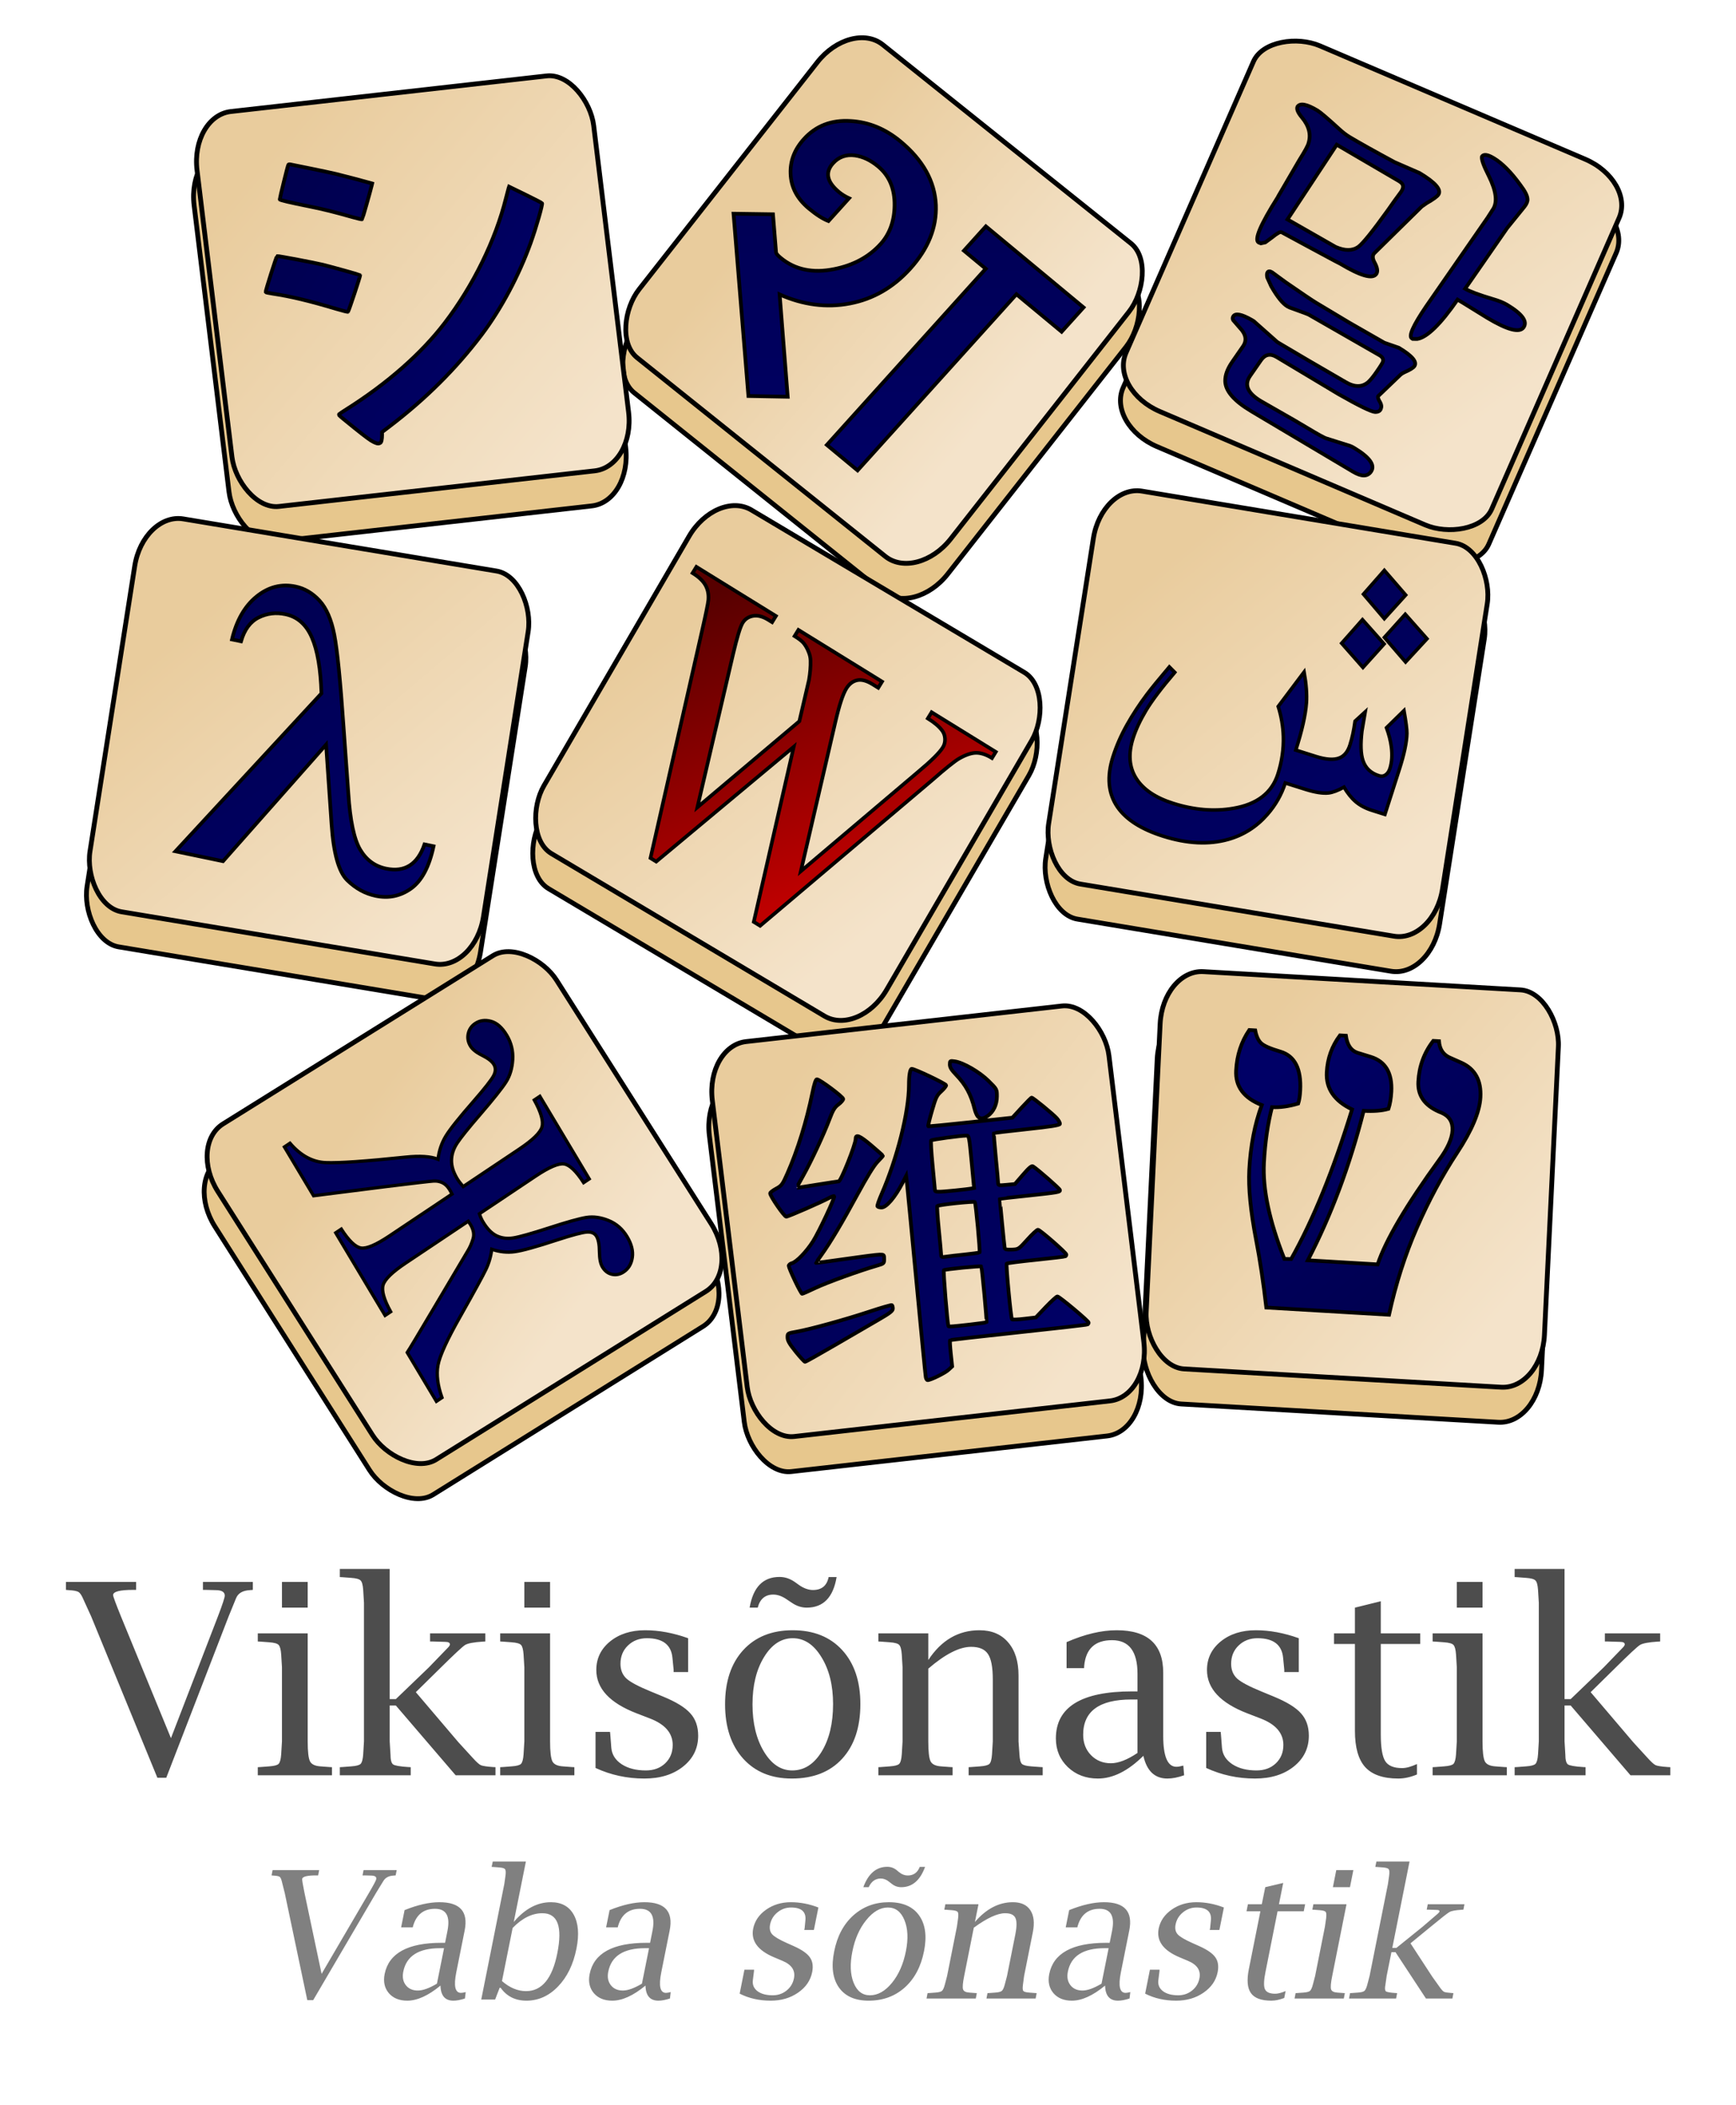 <?xml version="1.0" encoding="UTF-8" standalone="no"?>
<svg
   xmlns:dc="http://purl.org/dc/elements/1.1/"
   xmlns:cc="http://creativecommons.org/ns#"
   xmlns:rdf="http://www.w3.org/1999/02/22-rdf-syntax-ns#"
   xmlns:svg="http://www.w3.org/2000/svg"
   xmlns="http://www.w3.org/2000/svg"
   xmlns:xlink="http://www.w3.org/1999/xlink"
   xmlns:sodipodi="http://sodipodi.sourceforge.net/DTD/sodipodi-0.dtd"
   xmlns:inkscape="http://www.inkscape.org/namespaces/inkscape"
   version="1.0"
   width="391"
   height="473.857"
   id="svg2047"
   sodipodi:docname="Wiktionary-logo-et.svg">
  <sodipodi:namedview
     pagecolor="#ffffff"
     bordercolor="#666666"
     borderopacity="1"
     objecttolerance="10"
     gridtolerance="10"
     guidetolerance="10"
     inkscape:pageopacity="0"
     inkscape:pageshadow="2"
     inkscape:window-width="640"
     inkscape:window-height="480"
     id="namedview60" />
  <defs
     id="defs3">
    <linearGradient
       id="linearGradient3525">
      <stop
         id="stop3527"
         style="stop-color:#000066;stop-opacity:1"
         offset="0" />
      <stop
         id="stop3529"
         style="stop-color:#00004f;stop-opacity:1"
         offset="1" />
    </linearGradient>
    <linearGradient
       id="linearGradient3446">
      <stop
         id="stop3448"
         style="stop-color:#f4e3ca;stop-opacity:1"
         offset="0" />
      <stop
         id="stop3450"
         style="stop-color:#e9cc9d;stop-opacity:1"
         offset="1" />
    </linearGradient>
    <linearGradient
       id="linearGradient2917">
      <stop
         id="stop2919"
         style="stop-color:#d40000;stop-opacity:1"
         offset="0" />
      <stop
         id="stop2921"
         style="stop-color:#570000;stop-opacity:1"
         offset="1" />
    </linearGradient>
    <linearGradient
       x1="366.086"
       y1="184.233"
       x2="270.372"
       y2="86.036"
       id="linearGradient3071"
       xlink:href="#linearGradient3525"
       gradientUnits="userSpaceOnUse"
       gradientTransform="matrix(0.486,0.46,-0.483,0.47,235.222,-80.236)" />
    <linearGradient
       x1="196.086"
       y1="365.661"
       x2="95.29"
       y2="255.569"
       id="linearGradient3101"
       xlink:href="#linearGradient3525"
       gradientUnits="userSpaceOnUse"
       gradientTransform="matrix(0.621,0.136,-0.133,0.606,365.14,10.093)" />
    <linearGradient
       x1="370.372"
       y1="344.233"
       x2="283.229"
       y2="259.176"
       id="linearGradient3103"
       xlink:href="#linearGradient2917"
       gradientUnits="userSpaceOnUse"
       gradientTransform="matrix(0.621,0.304,-0.292,0.644,194.042,-60.618)" />
    <linearGradient
       x1="536.086"
       y1="521.375"
       x2="439.249"
       y2="434.305"
       id="linearGradient3117"
       xlink:href="#linearGradient3525"
       gradientUnits="userSpaceOnUse"
       gradientTransform="matrix(0.492,0.572,-0.504,0.505,233.622,-190.719)" />
    <linearGradient
       x1="533.229"
       y1="185.661"
       x2="454.657"
       y2="89.025"
       id="linearGradient3125"
       xlink:href="#linearGradient3525"
       gradientUnits="userSpaceOnUse"
       gradientTransform="matrix(0.66,5.941423e-2,-6.000381e-2,0.654,-116.436,105.727)" />
    <linearGradient
       x1="715.718"
       y1="299.564"
       x2="650.842"
       y2="230.349"
       id="linearGradient3452"
       xlink:href="#linearGradient3446"
       gradientUnits="userSpaceOnUse"
       gradientTransform="translate(-476.472,-112.838)" />
    <linearGradient
       x1="791.063"
       y1="-355.927"
       x2="723.262"
       y2="-358.381"
       id="linearGradient3460"
       xlink:href="#linearGradient3446"
       gradientUnits="userSpaceOnUse"
       gradientTransform="translate(-419.342,258.595)" />
    <linearGradient
       x1="175.475"
       y1="955.269"
       x2="218.356"
       y2="880.659"
       id="linearGradient3474"
       xlink:href="#linearGradient3446"
       gradientUnits="userSpaceOnUse"
       gradientTransform="translate(-137.361,-469.778)" />
    <linearGradient
       x1="758.902"
       y1="200.789"
       x2="693.675"
       y2="145.097"
       id="linearGradient3482"
       xlink:href="#linearGradient3446"
       gradientUnits="userSpaceOnUse"
       gradientTransform="translate(-490.353,22.102)" />
    <linearGradient
       x1="870.859"
       y1="-140.094"
       x2="795.291"
       y2="-169.776"
       id="linearGradient3490"
       xlink:href="#linearGradient3446"
       gradientUnits="userSpaceOnUse"
       gradientTransform="translate(-450.41,198.752)" />
    <linearGradient
       x1="965.196"
       y1="159.713"
       x2="901.404"
       y2="103.76"
       id="linearGradient3498"
       xlink:href="#linearGradient3446"
       gradientUnits="userSpaceOnUse"
       gradientTransform="translate(-490.361,21.895)" />
    <linearGradient
       x1="412.319"
       y1="743.887"
       x2="388.388"
       y2="683.203"
       id="linearGradient3506"
       xlink:href="#linearGradient3446"
       gradientUnits="userSpaceOnUse"
       gradientTransform="translate(-379.778,-307.21)" />
    <linearGradient
       x1="805.995"
       y1="514.127"
       x2="741.843"
       y2="450.751"
       id="linearGradient3514"
       xlink:href="#linearGradient3446"
       gradientUnits="userSpaceOnUse"
       gradientTransform="translate(-476.472,-112.838)" />
    <linearGradient
       x1="974.972"
       y1="357.184"
       x2="909.491"
       y2="305.172"
       id="linearGradient3522"
       xlink:href="#linearGradient3446"
       gradientUnits="userSpaceOnUse"
       gradientTransform="translate(-489.426,-30.476)" />
    <linearGradient
       x1="904.657"
       y1="359.947"
       x2="947.514"
       y2="414.233"
       id="linearGradient3531"
       xlink:href="#linearGradient3525"
       gradientUnits="userSpaceOnUse"
       gradientTransform="matrix(0.868,-4.019387e-2,4.019387e-2,0.868,-383.372,26.041)" />
    <linearGradient
       x1="1090.108"
       y1="429.677"
       x2="897.169"
       y2="230.677"
       id="linearGradient3106"
       xlink:href="#linearGradient3525"
       gradientUnits="userSpaceOnUse"
       gradientTransform="matrix(0.279,0,0,0.294,61.366,240.545)" />
    <linearGradient
       x1="-190.765"
       y1="284.215"
       x2="-514.014"
       y2="-144.09"
       id="linearGradient4929"
       xlink:href="#linearGradient3525"
       gradientUnits="userSpaceOnUse"
       gradientTransform="matrix(0.111,-3.855391e-2,3.807676e-2,0.116,257.076,100.517)" />
    <linearGradient
       x1="24.404"
       y1="365.394"
       x2="14.581"
       y2="357.173"
       id="linearGradient2865"
       xlink:href="#linearGradient3525"
       gradientUnits="userSpaceOnUse"
       gradientTransform="matrix(5.542,3.32,-4.164,6.008,1822.086,-2110.395)" />
  </defs>
  <path
     d="M -29.493,581.661 L -39.396,557.54 L -40.528,555.06 C -40.789,554.435 -41.036,554.051 -41.271,553.908 C -41.492,553.751 -41.987,553.654 -42.755,553.615 L -43.165,553.576 L -43.165,552.384 L -32.677,552.384 L -32.677,553.576 L -33.107,553.576 C -35.112,553.576 -36.114,553.836 -36.114,554.357 C -36.114,554.552 -35.724,555.613 -34.942,557.54 L -27.462,575.743 L -20.431,557.521 C -19.754,555.75 -19.415,554.721 -19.415,554.435 C -19.415,553.888 -19.871,553.615 -20.782,553.615 L -22.247,553.576 L -22.677,553.576 L -22.677,552.384 L -15.216,552.384 L -15.216,553.576 L -15.646,553.615 C -16.739,553.667 -17.436,554.077 -17.735,554.845 L -18.829,557.521 L -28.165,581.661 L -29.493,581.661 M -7.013,560.079 L -7.013,576.232 C -7.013,577.768 -6.896,578.764 -6.661,579.22 C -6.427,579.663 -5.9,579.91 -5.079,579.962 L -3.751,580.06 L -3.38,580.079 L -3.38,581.29 L -14.474,581.29 L -14.474,580.079 L -14.103,580.06 L -12.794,579.962 C -12.039,579.91 -11.564,579.786 -11.368,579.591 C -11.16,579.383 -11.03,578.908 -10.978,578.165 L -10.86,576.232 L -10.86,565.138 L -10.978,563.224 C -11.03,562.482 -11.16,562.007 -11.368,561.798 C -11.564,561.59 -12.039,561.46 -12.794,561.408 L -14.103,561.31 L -14.474,561.29 L -14.474,560.079 L -7.013,560.079 M -10.86,556.232 L -10.86,552.384 L -7.013,552.384 L -7.013,556.232 L -10.86,556.232 M 5.253,570.861 L 5.253,576.232 L 5.37,578.165 C 5.37,578.973 5.5,579.474 5.761,579.669 C 6.034,579.852 6.789,579.982 8.026,580.06 L 8.397,580.079 L 8.397,581.29 L -2.208,581.29 L -2.208,580.079 L -1.837,580.06 L -0.528,579.962 C 0.227,579.91 0.702,579.786 0.897,579.591 C 1.106,579.383 1.236,578.908 1.288,578.165 L 1.405,576.232 L 1.405,555.509 L 1.288,553.576 C 1.236,552.833 1.106,552.365 0.897,552.169 C 0.702,551.961 0.227,551.831 -0.528,551.779 L -1.837,551.681 L -2.208,551.661 L -2.208,550.451 L 5.253,550.451 L 5.253,569.904 L 6.171,569.904 L 11.093,565.177 L 13.964,562.208 C 14.159,562.013 14.257,561.85 14.257,561.72 C 14.257,561.473 14.022,561.349 13.554,561.349 L 11.698,561.29 L 11.288,561.29 L 11.288,560.079 L 19.55,560.079 L 19.55,561.29 L 19.179,561.31 C 17.798,561.401 16.913,561.57 16.522,561.818 C 16.145,562.052 14.927,563.185 12.87,565.216 L 9.159,568.868 L 15.526,576.349 L 17.636,578.654 C 18.209,579.292 18.625,579.669 18.886,579.786 C 19.159,579.904 19.765,579.995 20.702,580.06 L 21.073,580.079 L 21.073,581.29 L 15.116,581.29 L 6.171,570.861 L 5.253,570.861 M 29.237,560.079 L 29.237,576.232 C 29.237,577.768 29.354,578.764 29.589,579.22 C 29.823,579.663 30.35,579.91 31.171,579.962 L 32.499,580.06 L 32.87,580.079 L 32.87,581.29 L 21.776,581.29 L 21.776,580.079 L 22.147,580.06 L 23.456,579.962 C 24.211,579.91 24.686,579.786 24.882,579.591 C 25.09,579.383 25.22,578.908 25.272,578.165 L 25.39,576.232 L 25.39,565.138 L 25.272,563.224 C 25.22,562.482 25.09,562.007 24.882,561.798 C 24.686,561.59 24.211,561.46 23.456,561.408 L 22.147,561.31 L 21.776,561.29 L 21.776,560.079 L 29.237,560.079 M 25.39,556.232 L 25.39,552.384 L 29.237,552.384 L 29.237,556.232 L 25.39,556.232 M 36.034,580.197 L 36.034,574.806 L 38.202,574.806 L 38.241,575.177 L 38.397,577.208 C 38.489,578.211 39.009,579.025 39.96,579.65 C 40.91,580.262 42.108,580.568 43.554,580.568 C 44.739,580.568 45.702,580.216 46.444,579.513 C 47.199,578.797 47.577,577.879 47.577,576.759 C 47.577,574.988 46.438,573.667 44.159,572.794 L 42.186,572.033 C 38.163,570.483 36.151,568.322 36.151,565.548 C 36.151,563.829 36.835,562.41 38.202,561.29 C 39.582,560.171 41.334,559.611 43.456,559.611 C 45.526,559.611 47.668,560.008 49.882,560.802 L 49.882,565.861 L 47.714,565.861 L 47.714,565.509 L 47.538,563.732 C 47.356,561.779 46.08,560.802 43.71,560.802 C 42.577,560.802 41.633,561.167 40.878,561.896 C 40.136,562.612 39.765,563.523 39.765,564.63 C 39.765,565.542 40.064,566.277 40.663,566.837 C 41.275,567.384 42.492,568.029 44.315,568.771 L 46.112,569.513 C 48.078,570.32 49.446,571.16 50.214,572.033 C 50.995,572.892 51.386,574.005 51.386,575.372 C 51.386,577.247 50.637,578.784 49.14,579.982 C 47.642,581.18 45.709,581.779 43.339,581.779 C 40.748,581.779 38.313,581.251 36.034,580.197 M 65.39,581.779 C 62.33,581.779 59.901,580.783 58.104,578.79 C 56.308,576.785 55.409,574.083 55.409,570.685 C 55.409,567.26 56.314,564.559 58.124,562.579 C 59.934,560.6 62.401,559.611 65.526,559.611 C 68.651,559.611 71.119,560.6 72.929,562.579 C 74.738,564.559 75.643,567.247 75.643,570.646 C 75.643,574.122 74.732,576.85 72.909,578.829 C 71.099,580.796 68.593,581.779 65.39,581.779 M 65.448,580.568 C 67.232,580.568 68.697,579.637 69.843,577.775 C 70.989,575.913 71.561,573.536 71.561,570.646 C 71.561,567.846 70.982,565.509 69.823,563.634 C 68.677,561.746 67.245,560.802 65.526,560.802 C 63.808,560.802 62.375,561.746 61.229,563.634 C 60.084,565.509 59.511,567.859 59.511,570.685 C 59.511,573.497 60.077,575.848 61.21,577.736 C 62.343,579.624 63.755,580.568 65.448,580.568 M 59.081,556.232 C 59.602,553.172 61.093,551.642 63.554,551.642 C 64.348,551.642 65.103,551.889 65.819,552.384 L 66.503,552.872 C 67.206,553.354 67.89,553.595 68.554,553.595 C 69.856,553.595 70.637,552.951 70.897,551.661 L 72.089,551.661 C 71.581,554.708 70.09,556.232 67.616,556.232 C 66.835,556.232 66.086,555.984 65.37,555.49 L 64.667,555.021 C 63.964,554.526 63.28,554.279 62.616,554.279 C 61.405,554.279 60.63,554.93 60.292,556.232 L 59.081,556.232 M 85.8,564.064 C 87.753,561.095 90.305,559.611 93.456,559.611 C 95.279,559.611 96.705,560.21 97.733,561.408 C 98.775,562.605 99.296,564.253 99.296,566.349 L 99.296,576.232 L 99.433,578.165 C 99.472,578.908 99.595,579.383 99.804,579.591 C 100.012,579.786 100.487,579.91 101.229,579.962 L 102.558,580.06 L 102.909,580.079 L 102.909,581.29 L 91.835,581.29 L 91.835,580.079 L 92.186,580.06 L 93.515,579.962 C 94.257,579.91 94.732,579.786 94.94,579.591 C 95.149,579.383 95.279,578.908 95.331,578.165 L 95.448,576.232 L 95.448,566.954 C 95.448,565.132 95.207,563.868 94.725,563.165 C 94.257,562.449 93.417,562.091 92.206,562.091 C 90.461,562.091 88.326,563.178 85.8,565.353 L 85.8,576.232 C 85.8,577.768 85.917,578.764 86.151,579.22 C 86.386,579.663 86.913,579.91 87.733,579.962 L 89.061,580.06 L 89.433,580.079 L 89.433,581.29 L 78.339,581.29 L 78.339,580.079 L 78.71,580.06 L 80.018,579.962 C 80.774,579.91 81.249,579.786 81.444,579.591 C 81.653,579.383 81.783,578.908 81.835,578.165 L 81.952,576.232 L 81.952,565.138 L 81.835,563.224 C 81.783,562.482 81.653,562.007 81.444,561.798 C 81.249,561.59 80.774,561.46 80.018,561.408 L 78.71,561.31 L 78.339,561.29 L 78.339,560.079 L 85.8,560.079 L 85.8,564.064 M 117.968,578.38 C 115.676,580.646 113.41,581.779 111.171,581.779 C 109.374,581.779 107.877,581.212 106.679,580.079 C 105.481,578.934 104.882,577.501 104.882,575.783 C 104.882,571.095 108.684,568.751 116.288,568.751 L 117.089,568.751 L 117.089,566.115 C 117.089,562.768 115.819,561.095 113.28,561.095 C 110.754,561.095 109.367,562.365 109.12,564.904 L 109.1,565.275 L 106.483,565.275 L 106.483,561.388 C 109.192,560.203 111.692,559.611 113.983,559.611 C 118.619,559.611 120.936,561.727 120.936,565.958 L 120.936,575.411 C 120.936,578.484 121.594,580.021 122.909,580.021 C 123.156,580.021 123.502,579.962 123.944,579.845 L 124.061,581.29 C 123.137,581.616 122.304,581.779 121.561,581.779 C 119.673,581.779 118.475,580.646 117.968,578.38 M 117.089,577.951 L 117.089,569.962 L 116.19,569.962 C 111.373,569.962 108.964,571.72 108.964,575.236 C 108.964,576.46 109.354,577.475 110.136,578.283 C 110.93,579.09 111.919,579.493 113.104,579.493 C 114.237,579.493 115.565,578.979 117.089,577.951 M 127.362,580.197 L 127.362,574.806 L 129.53,574.806 L 129.569,575.177 L 129.726,577.208 C 129.817,578.211 130.337,579.025 131.288,579.65 C 132.239,580.262 133.436,580.568 134.882,580.568 C 136.067,580.568 137.03,580.216 137.772,579.513 C 138.528,578.797 138.905,577.879 138.905,576.759 C 138.905,574.988 137.766,573.667 135.487,572.794 L 133.515,572.033 C 129.491,570.483 127.479,568.322 127.479,565.548 C 127.479,563.829 128.163,562.41 129.53,561.29 C 130.91,560.171 132.662,559.611 134.784,559.611 C 136.854,559.611 138.996,560.008 141.21,560.802 L 141.21,565.861 L 139.042,565.861 L 139.042,565.509 L 138.866,563.732 C 138.684,561.779 137.408,560.802 135.038,560.802 C 133.905,560.802 132.961,561.167 132.206,561.896 C 131.464,562.612 131.093,563.523 131.093,564.63 C 131.093,565.542 131.392,566.277 131.991,566.837 C 132.603,567.384 133.821,568.029 135.643,568.771 L 137.44,569.513 C 139.406,570.32 140.774,571.16 141.542,572.033 C 142.323,572.892 142.714,574.005 142.714,575.372 C 142.714,577.247 141.965,578.784 140.468,579.982 C 138.97,581.18 137.037,581.779 134.667,581.779 C 132.076,581.779 129.641,581.251 127.362,580.197 M 158.886,581.173 C 157.909,581.577 156.978,581.779 156.093,581.779 C 153.84,581.779 152.193,581.212 151.151,580.079 C 150.123,578.947 149.608,577.143 149.608,574.669 L 149.608,561.661 L 146.483,561.661 L 146.483,560.079 L 149.608,560.079 L 149.608,556.232 L 153.476,555.275 L 153.476,560.079 L 159.374,560.079 L 159.374,561.661 L 153.476,561.661 L 153.476,575.177 C 153.475,577.143 153.697,578.478 154.14,579.181 C 154.582,579.871 155.422,580.216 156.659,580.216 C 157.271,580.216 158.013,580.014 158.886,579.611 L 158.886,581.173 M 168.69,560.079 L 168.69,576.232 C 168.69,577.768 168.808,578.764 169.042,579.22 C 169.276,579.663 169.804,579.91 170.624,579.962 L 171.952,580.06 L 172.323,580.079 L 172.323,581.29 L 161.229,581.29 L 161.229,580.079 L 161.601,580.06 L 162.909,579.962 C 163.664,579.91 164.14,579.786 164.335,579.591 C 164.543,579.383 164.673,578.908 164.726,578.165 L 164.843,576.232 L 164.843,565.138 L 164.726,563.224 C 164.673,562.482 164.543,562.007 164.335,561.798 C 164.14,561.59 163.664,561.46 162.909,561.408 L 161.601,561.31 L 161.229,561.29 L 161.229,560.079 L 168.69,560.079 M 164.843,556.232 L 164.843,552.384 L 168.69,552.384 L 168.69,556.232 L 164.843,556.232 M 180.956,570.861 L 180.956,576.232 L 181.073,578.165 C 181.073,578.973 181.203,579.474 181.464,579.669 C 181.737,579.852 182.492,579.982 183.729,580.06 L 184.101,580.079 L 184.101,581.29 L 173.495,581.29 L 173.495,580.079 L 173.866,580.06 L 175.175,579.962 C 175.93,579.91 176.405,579.786 176.601,579.591 C 176.809,579.383 176.939,578.908 176.991,578.165 L 177.108,576.232 L 177.108,555.509 L 176.991,553.576 C 176.939,552.833 176.809,552.365 176.601,552.169 C 176.405,551.961 175.93,551.831 175.175,551.779 L 173.866,551.681 L 173.495,551.661 L 173.495,550.451 L 180.956,550.451 L 180.956,569.904 L 181.874,569.904 L 186.796,565.177 L 189.667,562.208 C 189.862,562.013 189.96,561.85 189.96,561.72 C 189.96,561.473 189.725,561.349 189.257,561.349 L 187.401,561.29 L 186.991,561.29 L 186.991,560.079 L 195.253,560.079 L 195.253,561.29 L 194.882,561.31 C 193.502,561.401 192.616,561.57 192.226,561.818 C 191.848,562.052 190.63,563.185 188.573,565.216 L 184.862,568.868 L 191.229,576.349 L 193.339,578.654 C 193.912,579.292 194.328,579.669 194.589,579.786 C 194.862,579.904 195.468,579.995 196.405,580.06 L 196.776,580.079 L 196.776,581.29 L 190.819,581.29 L 181.874,570.861 L 180.956,570.861"
     transform="matrix(1.506,0,0,1.506,79.863,-475.761)"
     id="text2474"
     style="font-size:40px;font-style:normal;font-variant:normal;font-weight:normal;font-stretch:normal;fill:#4d4d4d;fill-opacity:1;stroke:none;stroke-width:1px;stroke-linecap:butt;stroke-linejoin:miter;stroke-opacity:1;font-family:Nimbus Sans L;-inkscape-font-specification:Nimbus Sans L" />
  <rect
     width="89.876"
     height="89.532"
     rx="9.159"
     ry="12.279"
     x="157.903"
     y="113.381"
     transform="matrix(0.994,-0.112,0.121,0.993,-128.443,-60.875)"
     id="rect2525"
     style="fill:#e7c78d;fill-opacity:1;fill-rule:nonzero;stroke:#000000;stroke-width:1.083;stroke-linecap:round;stroke-linejoin:round;stroke-miterlimit:4;stroke-dasharray:none;stroke-dashoffset:0;stroke-opacity:1" />
  <rect
     width="89.876"
     height="89.532"
     rx="9.159"
     ry="12.279"
     x="296.335"
     y="-142.433"
     transform="matrix(0.781,0.625,-0.618,0.787,-128.443,-60.875)"
     id="rect3412"
     style="fill:#e7c78d;fill-opacity:1;fill-rule:nonzero;stroke:#000000;stroke-width:1.083;stroke-linecap:round;stroke-linejoin:round;stroke-miterlimit:4;stroke-dasharray:none;stroke-dashoffset:0;stroke-opacity:1" />
  <rect
     width="89.876"
     height="89.531"
     rx="9.159"
     ry="12.279"
     x="4.384"
     y="408.653"
     transform="matrix(0.401,-0.916,0.92,0.393,-128.443,-60.875)"
     id="rect3414"
     style="fill:#e7c78d;fill-opacity:1;fill-rule:nonzero;stroke:#000000;stroke-width:1.083;stroke-linecap:round;stroke-linejoin:round;stroke-miterlimit:4;stroke-dasharray:none;stroke-dashoffset:0;stroke-opacity:1" />
  <rect
     width="89.876"
     height="89.532"
     rx="9.159"
     ry="12.279"
     x="186.718"
     y="155.326"
     transform="matrix(0.986,0.164,-0.155,0.988,-128.443,-60.875)"
     id="rect3416"
     style="fill:#e7c78d;fill-opacity:1;fill-rule:nonzero;stroke:#000000;stroke-width:1.083;stroke-linecap:round;stroke-linejoin:round;stroke-miterlimit:4;stroke-dasharray:none;stroke-dashoffset:0;stroke-opacity:1" />
  <rect
     width="89.876"
     height="89.531"
     rx="9.159"
     ry="12.279"
     x="340.086"
     y="5.921"
     transform="matrix(0.859,0.511,-0.503,0.864,-128.443,-60.875)"
     id="rect3418"
     style="fill:#e7c78d;fill-opacity:1;fill-rule:nonzero;stroke:#000000;stroke-width:1.083;stroke-linecap:round;stroke-linejoin:round;stroke-miterlimit:4;stroke-dasharray:none;stroke-dashoffset:0;stroke-opacity:1" />
  <rect
     width="89.876"
     height="89.532"
     rx="9.159"
     ry="12.279"
     x="398.771"
     y="113.799"
     transform="matrix(0.987,0.164,-0.155,0.988,-128.443,-60.875)"
     id="rect3420"
     style="fill:#e7c78d;fill-opacity:1;fill-rule:nonzero;stroke:#000000;stroke-width:1.083;stroke-linecap:round;stroke-linejoin:round;stroke-miterlimit:4;stroke-dasharray:none;stroke-dashoffset:0;stroke-opacity:1" />
  <rect
     width="89.876"
     height="89.532"
     rx="9.159"
     ry="12.279"
     x="-31.37"
     y="367.335"
     transform="matrix(0.849,-0.529,0.536,0.844,-128.443,-60.875)"
     id="rect3422"
     style="fill:#e7c78d;fill-opacity:1;fill-rule:nonzero;stroke:#000000;stroke-width:1.083;stroke-linecap:round;stroke-linejoin:round;stroke-miterlimit:4;stroke-dasharray:none;stroke-dashoffset:0;stroke-opacity:1" />
  <rect
     width="89.876"
     height="89.532"
     rx="9.159"
     ry="12.279"
     x="247.754"
     y="334.374"
     transform="matrix(0.994,-0.112,0.121,0.993,-128.443,-60.875)"
     id="rect3424"
     style="fill:#e7c78d;fill-opacity:1;fill-rule:nonzero;stroke:#000000;stroke-width:1.083;stroke-linecap:round;stroke-linejoin:round;stroke-miterlimit:4;stroke-dasharray:none;stroke-dashoffset:0;stroke-opacity:1" />
  <rect
     width="89.876"
     height="89.532"
     rx="9.159"
     ry="12.279"
     x="403.255"
     y="264.068"
     transform="matrix(0.998,5.747685e-2,-4.836232e-2,0.999,-128.443,-60.875)"
     id="rect3426"
     style="fill:#e7c78d;fill-opacity:1;fill-rule:nonzero;stroke:#000000;stroke-width:1.083;stroke-linecap:round;stroke-linejoin:round;stroke-miterlimit:4;stroke-dasharray:none;stroke-dashoffset:0;stroke-opacity:1" />
  <rect
     width="89.876"
     height="89.532"
     rx="9.159"
     ry="12.279"
     x="159.514"
     y="105.612"
     transform="matrix(0.994,-0.112,0.121,0.993,-128.443,-60.875)"
     id="rect3428"
     style="fill:url(#linearGradient3452);fill-opacity:1;fill-rule:nonzero;stroke:#000000;stroke-width:1.083;stroke-linecap:round;stroke-linejoin:round;stroke-miterlimit:4;stroke-dasharray:none;stroke-dashoffset:0;stroke-opacity:1" />
  <rect
     width="89.876"
     height="89.532"
     rx="9.159"
     ry="12.279"
     x="291.98"
     y="-149.008"
     transform="matrix(0.781,0.625,-0.618,0.787,-128.443,-60.875)"
     id="rect3430"
     style="fill:url(#linearGradient3460);fill-opacity:1;fill-rule:nonzero;stroke:#000000;stroke-width:1.083;stroke-linecap:round;stroke-linejoin:round;stroke-miterlimit:4;stroke-dasharray:none;stroke-dashoffset:0;stroke-opacity:1" />
  <rect
     width="89.876"
     height="89.531"
     rx="9.159"
     ry="12.279"
     x="11.902"
     y="406.091"
     transform="matrix(0.401,-0.916,0.92,0.393,-128.443,-60.875)"
     id="rect3432"
     style="fill:url(#linearGradient3474);fill-opacity:1;fill-rule:nonzero;stroke:#000000;stroke-width:1.083;stroke-linecap:round;stroke-linejoin:round;stroke-miterlimit:4;stroke-dasharray:none;stroke-dashoffset:0;stroke-opacity:1" />
  <rect
     width="89.876"
     height="89.532"
     rx="9.159"
     ry="12.279"
     x="186.146"
     y="147.433"
     transform="matrix(0.986,0.164,-0.155,0.988,-128.443,-60.875)"
     id="rect3434"
     style="fill:url(#linearGradient3482);fill-opacity:1;fill-rule:nonzero;stroke:#000000;stroke-width:1.083;stroke-linecap:round;stroke-linejoin:round;stroke-miterlimit:4;stroke-dasharray:none;stroke-dashoffset:0;stroke-opacity:1" />
  <rect
     width="89.876"
     height="89.531"
     rx="9.159"
     ry="12.279"
     x="336.681"
     y="-1.199"
     transform="matrix(0.859,0.511,-0.503,0.864,-128.443,-60.875)"
     id="rect3436"
     style="fill:url(#linearGradient3490);fill-opacity:1;fill-rule:nonzero;stroke:#000000;stroke-width:1.083;stroke-linecap:round;stroke-linejoin:round;stroke-miterlimit:4;stroke-dasharray:none;stroke-dashoffset:0;stroke-opacity:1" />
  <rect
     width="89.876"
     height="89.532"
     rx="9.159"
     ry="12.279"
     x="398.201"
     y="105.905"
     transform="matrix(0.987,0.164,-0.155,0.988,-128.443,-60.875)"
     id="rect3438"
     style="fill:url(#linearGradient3498);fill-opacity:1;fill-rule:nonzero;stroke:#000000;stroke-width:1.083;stroke-linecap:round;stroke-linejoin:round;stroke-miterlimit:4;stroke-dasharray:none;stroke-dashoffset:0;stroke-opacity:1" />
  <rect
     width="89.876"
     height="89.532"
     rx="9.159"
     ry="12.279"
     x="-26.582"
     y="360.983"
     transform="matrix(0.849,-0.529,0.536,0.844,-128.443,-60.875)"
     id="rect3440"
     style="fill:url(#linearGradient3506);fill-opacity:1;fill-rule:nonzero;stroke:#000000;stroke-width:1.083;stroke-linecap:round;stroke-linejoin:round;stroke-miterlimit:4;stroke-dasharray:none;stroke-dashoffset:0;stroke-opacity:1" />
  <rect
     width="89.876"
     height="89.532"
     rx="9.159"
     ry="12.279"
     x="249.365"
     y="326.605"
     transform="matrix(0.994,-0.112,0.121,0.993,-128.443,-60.875)"
     id="rect3442"
     style="fill:url(#linearGradient3514);fill-opacity:1;fill-rule:nonzero;stroke:#000000;stroke-width:1.083;stroke-linecap:round;stroke-linejoin:round;stroke-miterlimit:4;stroke-dasharray:none;stroke-dashoffset:0;stroke-opacity:1" />
  <rect
     width="89.876"
     height="89.532"
     rx="9.159"
     ry="12.279"
     x="403.531"
     y="256.151"
     transform="matrix(0.998,5.747683e-2,-4.83623e-2,0.999,-128.443,-60.875)"
     id="rect3444"
     style="fill:url(#linearGradient3522);fill-opacity:1;fill-rule:nonzero;stroke:#000000;stroke-width:1.083;stroke-linecap:round;stroke-linejoin:round;stroke-miterlimit:4;stroke-dasharray:none;stroke-dashoffset:0;stroke-opacity:1" />
  <path
     d="M 441.294,356.864 L 413.651,355.236 C 412.997,349.567 412.229,344.476 411.348,339.963 C 410.109,333.492 409.597,328.251 409.813,324.242 C 410.105,318.811 411.045,313.948 412.632,309.654 C 408.584,308.063 406.657,305.463 406.851,301.855 C 407.036,298.428 408.026,295.397 409.821,292.761 L 411.156,292.839 C 411.413,294.207 411.873,295.185 412.536,295.772 C 413.199,296.36 414.621,296.974 416.802,297.614 C 420.058,298.574 421.554,301.496 421.291,306.38 C 421.225,307.619 421.073,308.597 420.836,309.314 C 418.685,309.956 416.719,310.224 414.939,310.119 C 413.978,313.829 413.374,317.998 413.124,322.627 C 412.804,328.568 414.334,335.788 417.713,344.287 L 419.249,344.323 C 424.223,335.474 428.796,324.244 432.968,310.632 C 428.971,308.715 427.07,305.934 427.266,302.289 C 427.435,299.154 428.427,296.379 430.244,293.963 L 431.579,294.042 C 431.865,296.106 432.722,297.382 434.151,297.868 L 437.226,298.817 C 440.51,299.851 442.039,302.464 441.814,306.656 C 441.733,308.15 441.515,309.435 441.16,310.511 C 439.649,310.934 437.789,311.081 435.58,310.95 C 432.435,323.307 428.243,334.523 423.004,344.598 L 438.729,345.524 C 440.544,340.074 445.166,332.229 452.597,321.989 C 454.487,319.431 455.482,317.223 455.582,315.364 C 455.684,313.469 454.863,312.141 453.118,311.38 L 452.487,311.123 C 449.257,309.69 447.724,307.442 447.889,304.381 C 448.076,300.918 449.199,297.858 451.261,295.201 L 452.546,295.276 C 452.683,297.039 453.461,298.255 454.88,298.924 L 457.593,300.126 C 460.66,301.513 462.092,304.102 461.888,307.893 C 461.711,311.173 459.948,315.356 456.599,320.442 C 453.249,325.529 450.235,331.147 447.556,337.296 C 444.877,343.446 442.789,349.968 441.294,356.864 L 441.294,356.864 z"
     transform="translate(-128.443,-60.875)"
     id="flowRoot2762"
     style="font-size:8.351px;font-style:normal;font-variant:normal;font-weight:normal;font-stretch:normal;text-align:start;line-height:125%;writing-mode:lr-tb;text-anchor:start;fill:url(#linearGradient3531);fill-opacity:1;stroke:#000000;stroke-width:0.838;stroke-miterlimit:4;stroke-opacity:1;font-family:Times New Roman" />
  <path
     d="M 204.059,338.416 L 205.314,337.577 C 207.016,340.214 208.496,341.632 209.754,341.831 C 211.012,342.03 213.156,341.118 216.184,339.093 L 230.255,329.686 L 229.755,328.772 C 229.286,327.986 228.74,327.444 228.119,327.146 C 227.498,326.848 226.836,326.718 226.132,326.758 C 225.428,326.797 221.863,327.211 215.438,328 L 199.071,330.07 L 192.503,319.08 L 193.757,318.241 C 196.156,321.037 198.845,322.493 201.826,322.611 C 204.807,322.728 210.777,322.318 219.739,321.38 C 223.012,321.034 225.464,321.193 227.094,321.857 C 227.327,319.918 227.919,318.17 228.87,316.612 C 229.822,315.055 231.906,312.443 235.124,308.775 C 237.655,305.865 239.158,303.946 239.632,303.02 C 240.107,302.093 240.122,301.258 239.678,300.515 C 239.259,299.814 238.374,299.128 237.023,298.456 C 235.72,297.811 234.84,297.106 234.384,296.342 C 233.85,295.45 233.692,294.523 233.908,293.561 C 234.124,292.599 234.65,291.839 235.487,291.28 C 236.504,290.6 237.68,290.437 239.015,290.793 C 240.351,291.148 241.539,292.197 242.58,293.938 C 243.595,295.637 244.042,297.471 243.922,299.439 C 243.801,301.407 243.29,303.093 242.39,304.498 C 241.489,305.902 239.565,308.318 236.615,311.747 C 233.941,314.842 232.2,317.009 231.391,318.249 C 230.581,319.488 230.165,320.763 230.14,322.072 C 230.116,323.381 230.536,324.757 231.399,326.202 C 231.691,326.69 232.146,327.292 232.764,328.009 L 245.41,319.554 C 248.438,317.529 250.138,315.873 250.507,314.586 C 250.877,313.299 250.3,311.276 248.779,308.519 L 250.034,307.68 L 261.152,326.283 L 259.898,327.122 C 258.208,324.507 256.737,323.105 255.486,322.916 C 254.234,322.727 252.094,323.645 249.065,325.67 L 236.419,334.125 C 236.639,334.81 236.901,335.408 237.205,335.917 C 238.157,337.51 239.194,338.57 240.316,339.098 C 241.439,339.626 242.686,339.781 244.058,339.562 C 245.429,339.343 248.051,338.608 251.922,337.358 C 256.08,336.005 258.946,335.203 260.521,334.953 C 262.095,334.703 263.76,334.935 265.516,335.649 C 267.271,336.362 268.662,337.579 269.691,339.3 C 270.681,340.956 271.071,342.508 270.861,343.957 C 270.65,345.405 270.003,346.492 268.918,347.217 C 268.082,347.776 267.21,347.958 266.302,347.762 C 265.394,347.566 264.667,347.012 264.122,346.099 C 263.69,345.377 263.466,344.234 263.449,342.67 C 263.441,341.07 263.222,339.909 262.79,339.187 C 262.371,338.486 261.639,338.174 260.593,338.249 C 259.546,338.324 257.289,338.927 253.82,340.057 C 249.272,341.552 246.138,342.421 244.417,342.665 C 242.697,342.909 240.958,342.726 239.202,342.117 C 239.011,343.701 238.578,345.201 237.906,346.617 C 237.234,348.032 235.323,351.531 232.175,357.114 C 229.153,362.433 227.457,366.145 227.086,368.251 C 226.716,370.356 227.016,372.778 227.989,375.517 L 226.734,376.355 L 220.166,365.365 C 220.601,364.717 222.89,360.899 227.032,353.909 L 233.861,342.389 C 234.293,341.684 234.666,340.825 234.979,339.813 C 235.291,338.802 235.111,337.733 234.439,336.608 C 234.299,336.374 234.123,336.106 233.91,335.802 L 219.84,345.209 C 216.811,347.234 215.109,348.885 214.733,350.161 C 214.357,351.438 214.923,353.444 216.432,356.181 L 215.178,357.019 L 204.059,338.416 z"
     transform="translate(-128.443,-60.875)"
     id="flowRoot3743"
     style="font-size:8.351px;font-style:normal;font-variant:normal;font-weight:normal;font-stretch:normal;text-align:start;line-height:125%;writing-mode:lr-tb;text-anchor:start;fill:url(#linearGradient3117);fill-opacity:1;stroke:#000000;stroke-width:0.736;stroke-miterlimit:4;stroke-opacity:1;font-family:Times New Roman" />
  <path
     d="M 367.55,135.556 L 357.377,127.116 L 321.592,166.775 L 314.679,161.039 L 350.465,121.381 L 345.555,117.308 L 350.491,111.837 L 372.486,130.086 L 367.55,135.556 z M 333.474,121.334 C 329.649,125.573 325.11,128.193 319.856,129.195 C 314.602,130.197 309.33,129.519 304.039,127.162 L 305.855,150.191 L 297.008,150.025 L 293.658,108.983 L 302.536,109.115 L 303.233,117.705 C 303.266,117.972 303.611,118.377 304.265,118.92 C 307.486,121.592 311.507,122.438 316.33,121.457 C 320.676,120.599 324.165,118.711 326.798,115.794 C 328.834,113.537 329.877,110.656 329.926,107.151 C 329.989,103.377 328.751,100.436 326.211,98.329 C 324.535,96.938 322.803,96.118 321.013,95.869 C 319.01,95.602 317.361,96.187 316.065,97.623 C 314.214,99.674 314.663,101.84 317.413,104.121 C 318.041,104.643 318.791,105.106 319.663,105.51 L 315.035,110.638 C 313.778,110.153 312.312,109.216 310.636,107.825 C 307.966,105.609 306.59,102.973 306.509,99.917 C 306.409,97.084 307.408,94.506 309.506,92.181 C 312.2,89.195 315.71,87.843 320.035,88.123 C 324.095,88.343 327.84,89.876 331.27,92.722 C 336.324,96.915 338.977,101.687 339.231,107.039 C 339.424,112.101 337.505,116.866 333.474,121.334 L 333.474,121.334 z"
     transform="translate(-128.443,-60.875)"
     id="text3751"
     style="font-size:147.864px;font-style:normal;font-weight:normal;fill:url(#linearGradient3071);fill-opacity:1;stroke:#000000;stroke-width:0.839;stroke-linecap:butt;stroke-linejoin:miter;stroke-miterlimit:4;stroke-opacity:1;font-family:Bitstream Vera Sans" />
  <path
     d="M 352.723,230.148 L 351.868,231.54 C 350.608,230.761 349.438,230.367 348.361,230.359 C 347.284,230.35 345.988,230.777 344.474,231.64 C 343.459,232.223 341.425,233.854 338.37,236.531 L 299.644,269.298 L 298.217,268.416 L 307.213,229.005 L 276.239,254.839 L 274.954,254.046 L 286.577,202.824 C 287.446,199.004 287.915,196.718 287.984,195.965 C 288.093,194.718 287.88,193.61 287.344,192.639 C 286.808,191.669 285.839,190.75 284.435,189.883 L 285.29,188.491 L 303.2,199.556 L 302.346,200.947 L 301.49,200.418 C 300.229,199.639 299.081,199.345 298.046,199.535 C 297.01,199.726 296.231,200.247 295.707,201.099 C 295.168,201.976 294.452,204.318 293.559,208.123 L 285.513,242.623 L 308.481,223.253 L 309.686,218.085 L 310.646,213.958 C 310.916,212.396 311.034,210.948 311.001,209.613 C 310.984,208.946 310.85,208.31 310.598,207.705 C 310.281,206.886 309.886,206.193 309.415,205.625 C 309.055,205.195 308.388,204.679 307.412,204.077 L 308.267,202.686 L 327.105,214.323 L 326.251,215.714 L 324.966,214.921 C 323.634,214.098 322.474,213.797 321.487,214.016 C 320.499,214.236 319.689,214.859 319.058,215.887 C 318.273,217.166 317.438,219.727 316.553,223.572 L 308.811,257.015 L 335.266,234.613 C 338.221,232.151 340.068,230.319 340.807,229.115 C 341.161,228.539 341.32,227.893 341.283,227.179 C 341.246,226.465 341.027,225.846 340.627,225.322 C 339.939,224.412 338.869,223.51 337.418,222.613 L 338.273,221.222 L 352.723,230.148 z"
     transform="translate(-128.443,-60.875)"
     id="flowRoot3695"
     style="font-size:8.351px;font-style:normal;font-variant:normal;font-weight:normal;font-stretch:normal;text-align:start;line-height:125%;writing-mode:lr-tb;text-anchor:start;fill:url(#linearGradient3103);fill-opacity:1;stroke:#000000;stroke-width:0.815;stroke-miterlimit:4;stroke-opacity:1;font-family:Times New Roman" />
  <path
     d="M 445.047,194.83 L 440.233,200.15 L 435.538,194.64 L 440.242,189.285 L 445.047,194.83 z M 449.844,204.682 L 445.021,209.906 L 440.253,204.373 L 444.952,199.157 L 449.844,204.682 z M 440.183,205.85 L 435.42,211.139 L 430.625,205.691 L 435.315,200.378 L 440.183,205.85 z M 440.363,244.226 L 437.467,243.312 C 436,242.849 434.785,242.208 433.823,241.389 C 432.861,240.57 431.969,239.469 431.147,238.085 C 429.775,238.839 428.626,239.273 427.702,239.387 C 426.389,239.535 424.633,239.262 422.433,238.568 L 417.922,237.145 C 417.086,239.754 415.735,242.123 413.869,244.251 C 411.449,247.016 408.509,248.883 405.049,249.853 C 400.701,251.073 395.826,250.831 390.423,249.126 C 385.534,247.583 382.112,245.41 380.157,242.607 C 378.021,239.528 377.676,235.734 379.121,231.224 C 379.902,228.785 380.949,226.399 382.263,224.065 C 383.576,221.731 385.076,219.44 386.765,217.194 C 387.794,215.832 389.477,213.771 391.815,211.011 L 393.036,212.24 C 390.016,215.784 387.854,218.646 386.55,220.827 C 385.246,223.007 384.28,225.076 383.653,227.033 C 382.526,230.55 382.751,233.565 384.329,236.077 C 385.906,238.589 388.699,240.477 392.708,241.742 C 397.402,243.224 401.899,243.596 406.199,242.861 C 411.549,241.957 414.901,239.392 416.255,235.166 C 417.164,232.33 417.575,229.493 417.488,226.655 C 417.424,224.417 417.04,222.172 416.335,219.92 L 422.173,212.159 C 422.65,214.87 422.823,217.189 422.69,219.115 C 422.492,221.832 421.694,225.374 420.294,229.742 L 424.805,231.165 C 427.127,231.898 428.909,232.008 430.15,231.494 C 431.233,231.055 432.01,230.098 432.483,228.623 C 432.747,227.8 432.97,226.957 433.152,226.093 C 433.335,225.23 433.499,224.275 433.646,223.228 L 435.931,221.138 L 435.195,225.45 C 434.843,228.399 434.923,230.626 435.437,232.131 C 436.003,233.809 437.203,234.937 439.036,235.516 C 439.598,235.693 440.098,235.624 440.535,235.31 C 440.973,234.995 441.291,234.525 441.491,233.901 C 441.946,232.483 442.053,230.846 441.813,228.99 C 441.633,227.622 441.269,226.195 440.721,224.711 L 444.664,220.849 C 445.113,223.395 445.333,225.104 445.323,225.976 C 445.288,227.932 444.725,230.612 443.635,234.016 L 440.363,244.226 z"
     transform="translate(-128.443,-60.875)"
     id="flowRoot3683"
     style="font-size:8.351px;font-style:normal;font-variant:normal;font-weight:normal;font-stretch:normal;text-align:start;line-height:125%;writing-mode:lr-tb;text-anchor:start;fill:url(#linearGradient3101);fill-opacity:1;stroke:#000000;stroke-width:0.785;stroke-miterlimit:4;stroke-opacity:1;font-family:Times New Roman" />
  <path
     d="M 224.054,250.962 L 226.095,251.386 C 225.11,256.024 223.42,259.197 221.025,260.906 C 218.63,262.614 215.978,263.165 213.068,262.56 C 210.686,262.064 208.548,260.891 206.652,259.04 C 204.756,257.19 203.583,253.046 203.135,246.608 L 201.886,228.509 L 178.673,254.757 L 167.959,252.527 L 200.841,216.982 C 200.671,211.46 199.947,207.248 198.669,204.346 C 197.391,201.444 195.41,199.714 192.727,199.155 C 190.573,198.707 188.557,198.954 186.679,199.897 C 184.802,200.839 183.485,202.626 182.729,205.258 L 180.689,204.833 C 181.718,200.542 183.567,197.318 186.235,195.161 C 188.903,193.003 191.824,192.255 194.999,192.916 C 197.039,193.341 198.838,194.397 200.394,196.085 C 201.949,197.772 203.063,200.334 203.735,203.768 C 204.407,207.203 205.107,214.176 205.835,224.688 L 206.897,239.483 C 207.294,245.604 208.184,249.827 209.564,252.153 C 210.945,254.478 212.883,255.901 215.377,256.42 C 219.61,257.301 222.502,255.482 224.054,250.962 L 224.054,250.962 z"
     transform="translate(-128.443,-60.875)"
     id="text3899"
     style="font-size:158.526px;font-style:normal;font-weight:normal;fill:url(#linearGradient3125);fill-opacity:1;stroke:#000000;stroke-width:0.824;stroke-linecap:butt;stroke-linejoin:miter;stroke-miterlimit:4;stroke-opacity:1;font-family:Times New Roman" />
  <path
     d="M 336.953,370.92 C 336.881,370.556 335.933,360.85 334.846,349.352 C 333.759,337.854 332.794,327.807 332.7,327.026 L 332.531,325.606 L 331.734,327.142 C 330.03,330.43 328.084,332.715 326.987,332.715 C 326.566,332.715 326.153,332.598 326.069,332.455 C 325.985,332.311 326.4,331.086 326.992,329.731 C 330.529,321.636 333.159,311.161 333.164,305.148 C 333.166,302.97 333.418,301.504 333.788,301.504 C 334.489,301.504 341.539,304.867 341.539,305.201 C 341.539,305.41 341.038,306.032 340.426,306.585 C 339.434,307.481 339.21,307.952 338.349,310.943 C 337.818,312.787 337.434,314.35 337.496,314.415 C 337.558,314.48 341.852,314.074 347.04,313.513 L 356.471,312.493 L 358.542,310.238 C 359.681,308.997 360.698,307.982 360.802,307.982 C 361.117,307.982 365.625,311.675 366.48,312.634 C 366.919,313.126 367.223,313.703 367.156,313.916 C 367.068,314.195 364.989,314.521 359.715,315.083 C 355.689,315.512 352.352,315.912 352.299,315.971 C 352.245,316.03 352.436,318.464 352.724,321.379 C 353.011,324.294 353.25,326.93 353.254,327.237 C 353.261,327.747 353.424,327.779 355.145,327.615 L 357.029,327.436 L 358.865,325.316 C 360.214,323.757 360.806,323.263 361.098,323.451 C 362.24,324.187 367.089,328.435 367.164,328.765 C 367.273,329.244 366.872,329.313 359.541,330.092 C 356.318,330.434 353.663,330.734 353.641,330.758 C 353.597,330.806 354.612,341.151 354.727,341.83 C 354.782,342.153 355.175,342.242 356.333,342.192 C 357.853,342.127 357.885,342.106 359.849,339.924 C 360.939,338.712 362.006,337.723 362.221,337.724 C 362.677,337.728 368.612,342.914 368.612,343.308 C 368.612,343.455 368.518,343.635 368.403,343.707 C 368.288,343.779 365.305,344.135 361.774,344.498 C 358.244,344.861 355.279,345.24 355.186,345.341 C 354.979,345.565 356.12,357.623 356.373,357.888 C 356.473,357.992 357.723,357.94 359.151,357.771 L 361.747,357.466 L 363.999,355.102 C 365.238,353.802 366.407,352.738 366.598,352.738 C 367.028,352.738 373.636,358.264 373.636,358.624 C 373.636,358.768 373.529,358.956 373.398,359.041 C 373.268,359.127 366.277,359.929 357.864,360.824 C 349.45,361.718 342.504,362.517 342.427,362.597 C 342.351,362.678 342.426,364.037 342.595,365.617 L 342.901,368.491 L 342.035,369.289 C 341.257,370.005 338.038,371.583 337.355,371.583 C 337.206,371.583 337.025,371.284 336.953,370.92 z M 346.804,359.079 C 348.855,358.848 350.58,358.609 350.638,358.549 C 350.762,358.418 349.614,346.168 349.461,345.991 C 349.315,345.822 341.349,346.607 341.034,346.822 C 340.846,346.951 341.821,358.88 342.065,359.437 C 342.124,359.571 343.044,359.502 346.804,359.079 z M 345.726,343.296 C 347.491,343.112 348.991,342.906 349.06,342.836 C 349.241,342.652 348.225,331.721 348.005,331.488 C 347.788,331.259 339.808,332.102 339.553,332.38 C 339.459,332.484 339.609,334.821 339.886,337.574 C 340.163,340.327 340.397,342.889 340.406,343.268 C 340.421,343.894 340.517,343.941 341.469,343.792 C 342.045,343.702 343.96,343.479 345.726,343.296 z M 343.632,328.873 C 345.321,328.702 346.957,328.508 347.269,328.441 L 347.835,328.32 L 347.279,322.42 C 346.755,316.872 346.688,316.521 346.154,316.526 C 344.731,316.541 338.352,317.411 338.167,317.616 C 338.054,317.743 338.197,320.231 338.486,323.146 C 338.776,326.061 339.016,328.611 339.02,328.814 C 339.029,329.263 339.692,329.272 343.632,328.873 z M 307.661,365.178 C 306.243,363.42 305.82,362.683 305.817,361.966 C 305.814,361.04 305.822,361.034 307.837,360.68 C 310.886,360.143 318.745,357.977 324.226,356.163 C 326.907,355.275 329.199,354.613 329.319,354.691 C 329.439,354.77 329.536,355.124 329.534,355.479 C 329.531,355.998 328.888,356.495 326.255,358.015 C 324.453,359.054 320.065,361.605 316.503,363.683 C 312.941,365.76 309.909,367.46 309.764,367.46 C 309.62,367.46 308.673,366.433 307.661,365.178 z M 307.491,349.21 C 306.722,347.593 306.093,346.084 306.093,345.856 C 306.093,345.627 306.418,345.354 306.815,345.249 C 307.855,344.974 310.101,342.647 311.558,340.336 C 312.911,338.188 316.563,330.413 316.332,330.169 C 316.255,330.088 315.773,330.251 315.26,330.531 C 313.468,331.509 305.98,334.777 305.53,334.777 C 305.083,334.777 301.906,330.171 301.906,329.522 C 301.906,329.34 302.512,328.868 303.252,328.473 C 304.498,327.807 304.686,327.552 305.794,325.037 C 308.089,319.826 310.092,313.366 311.426,306.877 C 311.846,304.835 312.17,303.859 312.429,303.859 C 313.062,303.859 318.349,307.8 318.355,308.276 C 318.359,308.519 317.88,309.077 317.291,309.517 C 316.428,310.16 316.042,310.79 315.303,312.756 C 314.017,316.182 311.143,322.354 309.333,325.575 C 308.492,327.073 307.827,328.299 307.855,328.299 C 307.884,328.299 309.979,327.969 312.512,327.567 C 315.045,327.164 317.22,326.833 317.345,326.831 C 317.852,326.821 321.165,318.51 321.165,317.246 C 321.165,316.147 322.098,316.538 324.654,318.707 C 326.112,319.944 327.305,321.007 327.305,321.069 C 327.305,321.13 326.749,321.755 326.07,322.458 C 325.27,323.285 323.687,325.854 321.572,329.759 C 318.103,336.162 315.446,340.625 313.454,343.392 C 312.783,344.325 312.233,345.128 312.233,345.175 C 312.233,345.222 315.216,344.826 318.862,344.295 C 322.508,343.764 325.962,343.327 326.537,343.323 C 327.545,343.316 327.584,343.354 327.584,344.325 C 327.584,345.304 327.535,345.349 325.979,345.802 C 321.958,346.971 314.631,349.624 312.103,350.826 C 310.572,351.554 309.223,352.149 309.105,352.149 C 308.986,352.149 308.26,350.826 307.491,349.21 z M 348.684,312.238 C 348.446,311.988 348.117,311.226 347.952,310.545 C 347.169,307.323 345.97,305.105 343.786,302.84 C 342.731,301.746 342.376,301.162 342.376,300.519 C 342.376,299.687 342.412,299.665 343.485,299.816 C 345.415,300.09 349.046,302.191 351.098,304.224 C 352.979,306.086 352.982,306.092 352.981,307.698 C 352.979,309.554 352.195,311.199 350.873,312.118 C 349.879,312.809 349.257,312.843 348.684,312.238 z"
     transform="translate(-128.443,-60.875)"
     id="path3098"
     style="fill:url(#linearGradient3106);fill-opacity:1;stroke:#000000;stroke-width:0.838;stroke-miterlimit:4;stroke-dasharray:none;stroke-opacity:1" />
  <path
     d="M 212.604,160.391 C 211.934,160.077 210.849,159.284 208.339,157.273 C 206.487,155.79 204.92,154.495 204.857,154.395 C 204.794,154.296 204.778,154.168 204.823,154.112 C 204.867,154.056 205.637,153.548 206.533,152.981 C 215.679,147.202 223.306,140.502 228.581,133.614 C 235.013,125.216 240.062,114.932 242.413,105.441 C 242.663,104.433 242.922,103.448 242.987,103.253 L 243.107,102.898 L 246.775,104.686 C 248.793,105.67 250.483,106.542 250.532,106.624 C 250.694,106.898 249.175,112.192 247.987,115.497 C 245.319,122.915 241.321,130.417 236.946,136.21 C 231.148,143.886 224.287,150.706 216.087,156.943 L 214.486,158.16 L 214.499,158.827 C 214.506,159.194 214.456,159.732 214.387,160.021 C 214.283,160.462 214.201,160.57 213.882,160.68 C 213.574,160.788 213.333,160.733 212.604,160.391 z M 204.215,130.425 C 198.146,128.606 193.943,127.6 189.838,126.983 C 188.997,126.857 188.293,126.704 188.273,126.642 C 188.202,126.428 190.699,118.575 190.855,118.521 C 191.04,118.457 199.376,120.036 201.14,120.469 C 203.158,120.965 209.443,122.719 209.559,122.819 C 209.655,122.902 207.035,130.803 206.822,131.071 C 206.774,131.131 205.601,130.84 204.215,130.425 z M 207.932,109.781 C 203.767,108.599 201.339,107.993 198.371,107.394 C 193.509,106.414 191.448,105.926 191.454,105.759 C 191.466,105.408 193.259,98.139 193.372,97.984 C 193.456,97.868 193.608,97.839 193.862,97.891 C 194.065,97.932 196.108,98.346 198.403,98.812 C 200.698,99.277 203.272,99.827 204.121,100.033 C 205.735,100.424 210.838,101.765 211.745,102.037 L 212.269,102.193 L 212.175,102.592 C 211.858,103.938 210.088,110.16 210,110.241 C 209.941,110.294 209.01,110.087 207.932,109.781 z"
     transform="translate(-128.443,-60.875)"
     id="path4921"
     style="fill:url(#linearGradient4929);fill-opacity:1;stroke:#000000;stroke-width:0.838;stroke-miterlimit:4;stroke-dasharray:none;stroke-opacity:1" />
  <path
     d="M 425.163,85.744 C 425.828,86.143 427.446,87.52 430.017,89.875 C 430.859,90.652 431.657,91.266 432.411,91.717 C 434.584,93.019 437.954,94.902 442.521,97.366 L 448.159,99.824 C 451.75,101.975 453.162,103.604 452.396,104.71 C 452.096,105.142 451.219,105.773 449.765,106.603 L 448.665,107.373 L 438.028,117.834 C 437.493,118.332 437.526,119.1 438.126,120.138 C 438.689,121.225 438.788,122.033 438.422,122.561 C 437.59,123.762 434.868,122.982 430.257,120.22 L 429.076,119.615 L 422.424,116.038 C 418.865,114.112 417.085,113.149 417.085,113.149 C 416.82,112.99 416.111,113.381 414.957,114.321 L 413.424,115.443 L 412.428,115.662 L 411.911,115.455 C 410.892,114.845 412.331,111.456 416.229,105.288 C 416.384,104.973 416.512,104.744 416.612,104.598 L 421.11,96.886 C 422.355,94.911 423.039,93.653 423.162,93.115 C 423.761,91.161 423.274,89.238 421.701,87.345 C 420.771,86.242 420.428,85.424 420.673,84.891 C 421.272,84.026 422.769,84.31 425.163,85.744 L 425.163,85.744 z M 418.42,110.274 L 429.278,116.473 C 431.351,117.374 433.047,117.37 434.367,116.461 C 435.389,115.711 437.61,112.959 441.031,108.206 C 442.096,106.668 443.035,105.36 443.846,104.281 C 444.456,103.49 444.6,102.828 444.28,102.296 C 444.124,102.067 443.847,101.834 443.447,101.595 L 429.515,93.451 L 418.42,110.274 z M 414.965,122.183 L 418.025,124.423 C 421.759,127.001 424.026,128.528 424.824,129.006 L 432.339,133.508 L 440.086,137.946 L 440.22,138.027 L 443.481,139.161 L 443.548,139.201 C 446.518,140.98 447.669,142.351 447.002,143.313 C 446.736,143.697 445.976,144.16 444.723,144.7 C 444.345,144.883 444.068,145.057 443.892,145.224 C 440.738,148.232 439.056,149.843 438.846,150.058 C 438.723,150.324 438.872,150.788 439.292,151.449 C 439.569,151.955 439.636,152.403 439.491,152.791 C 439.436,152.962 439.375,153.095 439.308,153.192 C 439.108,153.48 438.726,153.624 438.16,153.626 C 437.262,153.565 434.518,152.228 429.928,149.614 L 415.963,141.248 C 414.545,140.399 413.369,140.647 412.436,141.994 L 409.988,145.525 C 408.621,147.497 409.423,149.372 412.393,151.151 L 420.009,155.508 L 420.141,155.587 C 423.911,157.845 425.945,159.029 426.244,159.139 C 426.511,159.299 426.793,159.435 427.09,159.547 L 432.497,161.253 C 432.797,161.364 433.079,161.499 433.345,161.658 C 436.937,163.81 438.233,165.607 437.234,167.049 C 436.434,168.203 435.081,168.21 433.174,167.068 L 411.643,154.273 C 411.154,153.98 410.666,153.688 410.179,153.396 C 406.366,151.112 404.438,148.869 404.395,146.665 C 404.364,145.353 404.898,143.905 405.998,142.319 L 408.396,138.858 C 409.329,137.513 409.08,136.106 407.651,134.638 L 406.187,132.945 C 406.023,132.641 406.04,132.345 406.239,132.058 C 406.74,131.336 408.114,131.615 410.363,132.896 C 410.585,133.029 410.741,133.122 410.83,133.176 L 416.131,137.88 C 416.398,138.04 416.642,138.186 416.864,138.319 C 420.056,140.231 424.922,143.077 431.462,146.858 C 433.502,148.08 435.222,148.09 436.621,146.887 C 437.153,146.39 437.769,145.637 438.468,144.628 C 439.434,143.234 439.922,142.439 439.932,142.242 C 440.055,141.703 439.807,141.248 439.187,140.876 L 423.225,131.723 C 423.047,131.616 421.827,131.158 419.566,130.347 C 419.101,130.203 418.713,130.039 418.403,129.853 C 417.339,129.215 416.125,127.707 414.762,125.327 L 413.867,123.362 C 413.745,122.813 413.768,122.419 413.934,122.178 C 414.135,121.889 414.478,121.891 414.965,122.183 L 414.965,122.183 z M 456.733,128.326 C 452.902,133.853 449.882,136.806 447.674,137.185 L 446.642,137.178 L 446.443,137.059 C 445.645,136.58 446.706,134.19 449.628,129.886 L 463.521,109.842 L 464.653,108.072 L 464.703,108 C 465.758,106.387 465.449,103.89 463.778,100.508 C 462.582,98.158 462.062,96.69 462.217,96.104 C 462.617,95.528 463.504,95.652 464.879,96.475 C 466.785,97.617 468.78,99.628 470.863,102.507 C 471.916,103.885 472.458,104.958 472.489,105.726 C 472.523,106.222 472.284,106.793 471.773,107.439 C 469.209,110.597 467.91,112.2 467.876,112.248 L 458.432,125.875 C 459.45,126.485 461.546,127.264 464.717,128.21 C 466.024,128.587 467.077,129.014 467.876,129.492 C 471.289,131.537 472.53,133.232 471.598,134.577 C 470.698,135.875 467.965,135.157 463.398,132.421 L 457.995,129.082 L 456.733,128.326 z"
     transform="translate(-128.443,-60.875)"
     id="flowRoot2865"
     style="font-weight:normal;fill:url(#linearGradient2865);fill-opacity:1;stroke:#000000;stroke-width:0.838;stroke-miterlimit:4;stroke-opacity:1;font-family:UnBatang" />
  <path
     d="M -135.086,550.007 L -140.164,525.886 L -140.789,523.405 C -140.932,522.78 -141.102,522.396 -141.297,522.253 C -141.492,522.097 -141.974,521.999 -142.742,521.96 L -143.133,521.921 L -142.899,520.73 L -132.41,520.73 L -132.645,521.921 L -133.074,521.921 C -135.08,521.921 -136.134,522.182 -136.238,522.702 C -136.278,522.898 -136.102,523.959 -135.711,525.886 L -131.863,544.089 L -121.199,525.866 C -120.158,524.096 -119.611,523.067 -119.559,522.78 C -119.455,522.234 -119.858,521.96 -120.77,521.96 L -122.215,521.921 L -122.645,521.921 L -122.41,520.73 L -114.949,520.73 L -115.184,521.921 L -115.633,521.96 C -116.727,522.012 -117.502,522.422 -117.957,523.191 L -119.598,525.866 L -133.758,550.007 L -135.086,550.007 M -105.086,546.726 C -107.834,548.991 -110.327,550.124 -112.567,550.124 C -114.363,550.124 -115.75,549.558 -116.727,548.425 C -117.69,547.279 -118.003,545.847 -117.664,544.128 C -116.727,539.441 -112.456,537.097 -104.852,537.097 L -104.051,537.097 L -103.524,534.46 C -102.847,531.114 -103.778,529.441 -106.317,529.441 C -108.843,529.441 -110.483,530.71 -111.238,533.249 L -111.336,533.62 L -113.953,533.62 L -113.172,529.734 C -110.229,528.549 -107.612,527.956 -105.32,527.956 C -100.685,527.956 -98.791,530.072 -99.637,534.304 L -101.531,543.757 C -102.143,546.83 -101.792,548.366 -100.477,548.366 C -100.229,548.366 -99.871,548.308 -99.403,548.191 L -99.578,549.636 C -100.568,549.961 -101.434,550.124 -102.176,550.124 C -104.064,550.124 -105.034,548.991 -105.086,546.726 M -105.887,546.296 L -104.285,538.308 L -105.184,538.308 C -110.001,538.308 -112.762,540.066 -113.465,543.581 C -113.712,544.805 -113.524,545.821 -112.899,546.628 C -112.274,547.435 -111.369,547.839 -110.184,547.839 C -109.051,547.839 -107.619,547.325 -105.887,546.296 M -95.906,549.87 L -90.711,523.855 L -90.438,521.921 C -90.347,521.179 -90.386,520.71 -90.555,520.515 C -90.711,520.307 -91.16,520.176 -91.903,520.124 L -93.192,520.027 L -93.563,520.007 L -93.309,518.796 L -85.848,518.796 L -88.582,532.409 C -86.069,529.441 -83.283,527.956 -80.223,527.956 C -77.827,527.956 -76.108,528.9 -75.067,530.788 C -74.025,532.676 -73.823,535.215 -74.461,538.405 C -75.164,541.947 -76.544,544.786 -78.602,546.921 C -80.659,549.057 -83.035,550.124 -85.731,550.124 C -88.218,550.124 -90.151,549.161 -91.531,547.234 L -91.766,547.234 L -92.781,549.87 L -95.906,549.87 M -91.238,545.71 C -89.494,547.221 -87.684,547.976 -85.809,547.976 C -82.254,547.976 -79.91,545.137 -78.778,539.46 C -77.567,533.445 -78.686,530.437 -82.137,530.437 C -84.455,530.437 -86.688,531.543 -88.836,533.757 L -91.238,545.71 M -58.914,546.726 C -61.662,548.991 -64.155,550.124 -66.395,550.124 C -68.192,550.124 -69.578,549.558 -70.555,548.425 C -71.518,547.279 -71.831,545.847 -71.492,544.128 C -70.555,539.441 -66.284,537.097 -58.68,537.097 L -57.879,537.097 L -57.352,534.46 C -56.675,531.114 -57.606,529.441 -60.145,529.441 C -62.671,529.441 -64.311,530.71 -65.067,533.249 L -65.164,533.62 L -67.781,533.62 L -67,529.734 C -64.057,528.549 -61.44,527.956 -59.149,527.956 C -54.513,527.956 -52.619,530.072 -53.465,534.304 L -55.36,543.757 C -55.972,546.83 -55.62,548.366 -54.305,548.366 C -54.057,548.366 -53.699,548.308 -53.231,548.191 L -53.406,549.636 C -54.396,549.961 -55.262,550.124 -56.004,550.124 C -57.892,550.124 -58.862,548.991 -58.914,546.726 M -59.715,546.296 L -58.113,538.308 L -59.012,538.308 C -63.83,538.308 -66.59,540.066 -67.293,543.581 C -67.541,544.805 -67.352,545.821 -66.727,546.628 C -66.102,547.435 -65.197,547.839 -64.012,547.839 C -62.879,547.839 -61.447,547.325 -59.715,546.296 M -37.703,548.542 L -36.629,543.152 L -34.461,543.152 L -34.481,543.523 L -34.735,545.554 C -34.852,546.557 -34.5,547.37 -33.68,547.995 C -32.847,548.607 -31.707,548.913 -30.262,548.913 C -29.077,548.913 -28.042,548.562 -27.156,547.859 C -26.258,547.142 -25.698,546.224 -25.477,545.105 C -25.112,543.334 -25.985,542.012 -28.094,541.14 L -29.91,540.378 C -33.621,538.829 -35.203,536.667 -34.656,533.894 C -34.305,532.175 -33.335,530.756 -31.746,529.636 C -30.145,528.516 -28.283,527.956 -26.16,527.956 C -24.09,527.956 -22.026,528.353 -19.969,529.148 L -20.985,534.206 L -23.153,534.206 L -23.074,533.855 L -22.899,532.077 C -22.69,530.124 -23.771,529.148 -26.141,529.148 C -27.274,529.148 -28.289,529.512 -29.188,530.241 C -30.073,530.958 -30.626,531.869 -30.848,532.976 C -31.03,533.887 -30.874,534.623 -30.379,535.183 C -29.884,535.73 -28.804,536.374 -27.137,537.116 L -25.477,537.859 C -23.68,538.666 -22.482,539.506 -21.883,540.378 C -21.271,541.237 -21.102,542.351 -21.375,543.718 C -21.753,545.593 -22.814,547.129 -24.559,548.327 C -26.291,549.525 -28.341,550.124 -30.711,550.124 C -33.302,550.124 -35.633,549.597 -37.703,548.542 M -8.66,550.124 C -11.72,550.124 -13.953,549.128 -15.36,547.136 C -16.753,545.131 -17.104,542.429 -16.414,539.03 C -15.737,535.606 -14.298,532.904 -12.098,530.925 C -9.884,528.946 -7.215,527.956 -4.09,527.956 C -0.965,527.956 1.301,528.946 2.707,530.925 C 4.126,532.904 4.497,535.593 3.82,538.991 C 3.13,542.468 1.678,545.196 -0.535,547.175 C -2.749,549.141 -5.457,550.124 -8.66,550.124 M -8.367,548.913 C -6.584,548.913 -4.93,547.982 -3.406,546.12 C -1.883,544.258 -0.835,541.882 -0.262,538.991 C 0.298,536.192 0.187,533.855 -0.594,531.98 C -1.362,530.092 -2.606,529.148 -4.324,529.148 C -6.043,529.148 -7.664,530.092 -9.188,531.98 C -10.711,533.855 -11.753,536.205 -12.313,539.03 C -12.886,541.843 -12.794,544.193 -12.039,546.081 C -11.284,547.969 -10.06,548.913 -8.367,548.913 M -9.852,524.577 C -8.719,521.517 -6.922,519.988 -4.461,519.987 C -3.667,519.988 -2.964,520.235 -2.352,520.73 L -1.766,521.218 C -1.154,521.7 -0.516,521.941 0.148,521.941 C 1.45,521.941 2.355,521.296 2.863,520.007 L 4.055,520.007 C 2.948,523.054 1.157,524.577 -1.317,524.577 C -2.098,524.577 -2.801,524.33 -3.426,523.835 L -4.031,523.366 C -4.63,522.872 -5.262,522.624 -5.926,522.624 C -7.137,522.624 -8.042,523.275 -8.641,524.577 L -9.852,524.577 M 15.285,532.409 C 17.837,529.441 20.689,527.956 23.84,527.956 C 25.663,527.956 26.971,528.555 27.765,529.753 C 28.56,530.951 28.748,532.598 28.332,534.695 L 26.359,544.577 L 26.105,546.511 C 26.001,547.253 26.027,547.728 26.183,547.937 C 26.353,548.132 26.808,548.256 27.551,548.308 L 28.859,548.405 L 29.191,548.425 L 28.957,549.636 L 17.883,549.636 L 18.117,548.425 L 18.488,548.405 L 19.836,548.308 C 20.578,548.256 21.073,548.132 21.32,547.937 C 21.581,547.728 21.808,547.253 22.004,546.511 L 22.512,544.577 L 24.367,535.3 C 24.732,533.477 24.745,532.214 24.406,531.511 C 24.081,530.795 23.312,530.437 22.101,530.437 C 20.357,530.437 18,531.524 15.031,533.698 L 12.863,544.577 C 12.551,546.114 12.466,547.11 12.609,547.566 C 12.752,548.008 13.234,548.256 14.055,548.308 L 15.363,548.405 L 15.715,548.425 L 15.48,549.636 L 4.387,549.636 L 4.621,548.425 L 5.012,548.405 L 6.34,548.308 C 7.095,548.256 7.596,548.132 7.844,547.937 C 8.091,547.728 8.312,547.253 8.508,546.511 L 9.015,544.577 L 11.222,533.484 L 11.496,531.57 C 11.587,530.827 11.554,530.352 11.398,530.144 C 11.242,529.935 10.793,529.805 10.051,529.753 L 8.762,529.655 L 8.39,529.636 L 8.625,528.425 L 16.086,528.425 L 15.285,532.409 M 44.601,546.726 C 41.854,548.991 39.36,550.124 37.121,550.124 C 35.324,550.124 33.937,549.558 32.961,548.425 C 31.997,547.279 31.685,545.847 32.023,544.128 C 32.961,539.441 37.232,537.097 44.836,537.097 L 45.637,537.097 L 46.164,534.46 C 46.841,531.114 45.91,529.441 43.371,529.441 C 40.845,529.441 39.204,530.71 38.449,533.249 L 38.351,533.62 L 35.734,533.62 L 36.515,529.734 C 39.458,528.549 42.075,527.956 44.367,527.956 C 49.002,527.956 50.897,530.072 50.051,534.304 L 48.156,543.757 C 47.544,546.83 47.896,548.366 49.211,548.366 C 49.458,548.366 49.816,548.308 50.285,548.191 L 50.109,549.636 C 49.12,549.961 48.254,550.124 47.512,550.124 C 45.623,550.124 44.653,548.991 44.601,546.726 M 43.801,546.296 L 45.402,538.308 L 44.504,538.308 C 39.686,538.308 36.926,540.066 36.222,543.581 C 35.975,544.805 36.164,545.821 36.789,546.628 C 37.414,547.435 38.319,547.839 39.504,547.839 C 40.637,547.839 42.069,547.325 43.801,546.296 M 53.625,548.542 L 54.699,543.152 L 56.867,543.152 L 56.847,543.523 L 56.594,545.554 C 56.476,546.557 56.828,547.37 57.648,547.995 C 58.482,548.607 59.621,548.913 61.066,548.913 C 62.251,548.913 63.286,548.562 64.172,547.859 C 65.07,547.142 65.63,546.224 65.851,545.105 C 66.216,543.334 65.344,542.012 63.234,541.14 L 61.418,540.378 C 57.707,538.829 56.125,536.667 56.672,533.894 C 57.023,532.175 57.993,530.756 59.582,529.636 C 61.183,528.516 63.045,527.956 65.168,527.956 C 67.238,527.956 69.302,528.353 71.359,529.148 L 70.344,534.206 L 68.176,534.206 L 68.254,533.855 L 68.43,532.077 C 68.638,530.124 67.557,529.148 65.187,529.148 C 64.054,529.148 63.039,529.512 62.14,530.241 C 61.255,530.958 60.702,531.869 60.48,532.976 C 60.298,533.887 60.454,534.623 60.949,535.183 C 61.444,535.73 62.525,536.374 64.191,537.116 L 65.851,537.859 C 67.648,538.666 68.846,539.506 69.445,540.378 C 70.057,541.237 70.226,542.351 69.953,543.718 C 69.575,545.593 68.514,547.129 66.769,548.327 C 65.038,549.525 62.987,550.124 60.617,550.124 C 58.026,550.124 55.695,549.597 53.625,548.542 M 84.953,549.519 C 83.898,549.922 82.928,550.124 82.043,550.124 C 79.79,550.124 78.26,549.558 77.453,548.425 C 76.646,547.292 76.489,545.489 76.984,543.015 L 79.582,530.007 L 76.457,530.007 L 76.769,528.425 L 79.894,528.425 L 80.676,524.577 L 84.719,523.62 L 83.762,528.425 L 89.66,528.425 L 89.347,530.007 L 83.449,530.007 L 80.754,543.523 C 80.35,545.489 80.298,546.823 80.597,547.527 C 80.91,548.217 81.685,548.562 82.922,548.562 C 83.534,548.562 84.315,548.36 85.265,547.956 L 84.953,549.519 M 98.976,528.425 L 95.754,544.577 C 95.441,546.114 95.357,547.11 95.5,547.566 C 95.643,548.008 96.125,548.256 96.945,548.308 L 98.254,548.405 L 98.605,548.425 L 98.371,549.636 L 87.277,549.636 L 87.512,548.425 L 87.902,548.405 L 89.23,548.308 C 89.985,548.256 90.487,548.132 90.734,547.937 C 90.982,547.728 91.203,547.253 91.398,546.511 L 91.906,544.577 L 94.113,533.484 L 94.387,531.57 C 94.478,530.827 94.445,530.352 94.289,530.144 C 94.133,529.935 93.683,529.805 92.941,529.753 L 91.652,529.655 L 91.281,529.636 L 91.515,528.425 L 98.976,528.425 M 95.91,524.577 L 96.672,520.73 L 100.519,520.73 L 99.758,524.577 L 95.91,524.577 M 109.094,539.206 L 108.019,544.577 L 107.746,546.511 C 107.59,547.318 107.622,547.82 107.844,548.015 C 108.078,548.197 108.807,548.327 110.031,548.405 L 110.383,548.425 L 110.148,549.636 L 99.543,549.636 L 99.777,548.425 L 100.168,548.405 L 101.496,548.308 C 102.251,548.256 102.752,548.132 103,547.937 C 103.247,547.728 103.469,547.253 103.664,546.511 L 104.172,544.577 L 108.312,523.855 L 108.586,521.921 C 108.677,521.179 108.638,520.71 108.469,520.515 C 108.312,520.307 107.863,520.176 107.121,520.124 L 105.832,520.027 L 105.461,520.007 L 105.715,518.796 L 113.176,518.796 L 109.289,538.249 L 110.207,538.249 L 116.066,533.523 L 119.523,530.554 C 119.758,530.359 119.888,530.196 119.914,530.066 C 119.966,529.818 119.758,529.695 119.289,529.695 L 117.453,529.636 L 117.043,529.636 L 117.277,528.425 L 125.539,528.425 L 125.305,529.636 L 124.933,529.655 C 123.527,529.747 122.609,529.916 122.18,530.163 C 121.75,530.398 120.304,531.53 117.844,533.562 L 113.39,537.214 L 118.273,544.695 L 119.914,546.999 C 120.357,547.637 120.702,548.015 120.949,548.132 C 121.196,548.249 121.782,548.34 122.707,548.405 L 123.058,548.425 L 122.824,549.636 L 116.867,549.636 L 110.012,539.206 L 109.094,539.206"
     transform="translate(204.297,-99.719)"
     id="text2478"
     style="font-size:40px;font-style:normal;font-variant:normal;font-weight:normal;font-stretch:normal;fill:#808080;fill-opacity:1;stroke:none;stroke-width:1px;stroke-linecap:butt;stroke-linejoin:miter;stroke-opacity:1;font-family:Nimbus Sans L;-inkscape-font-specification:Nimbus Sans L" />
</svg>

